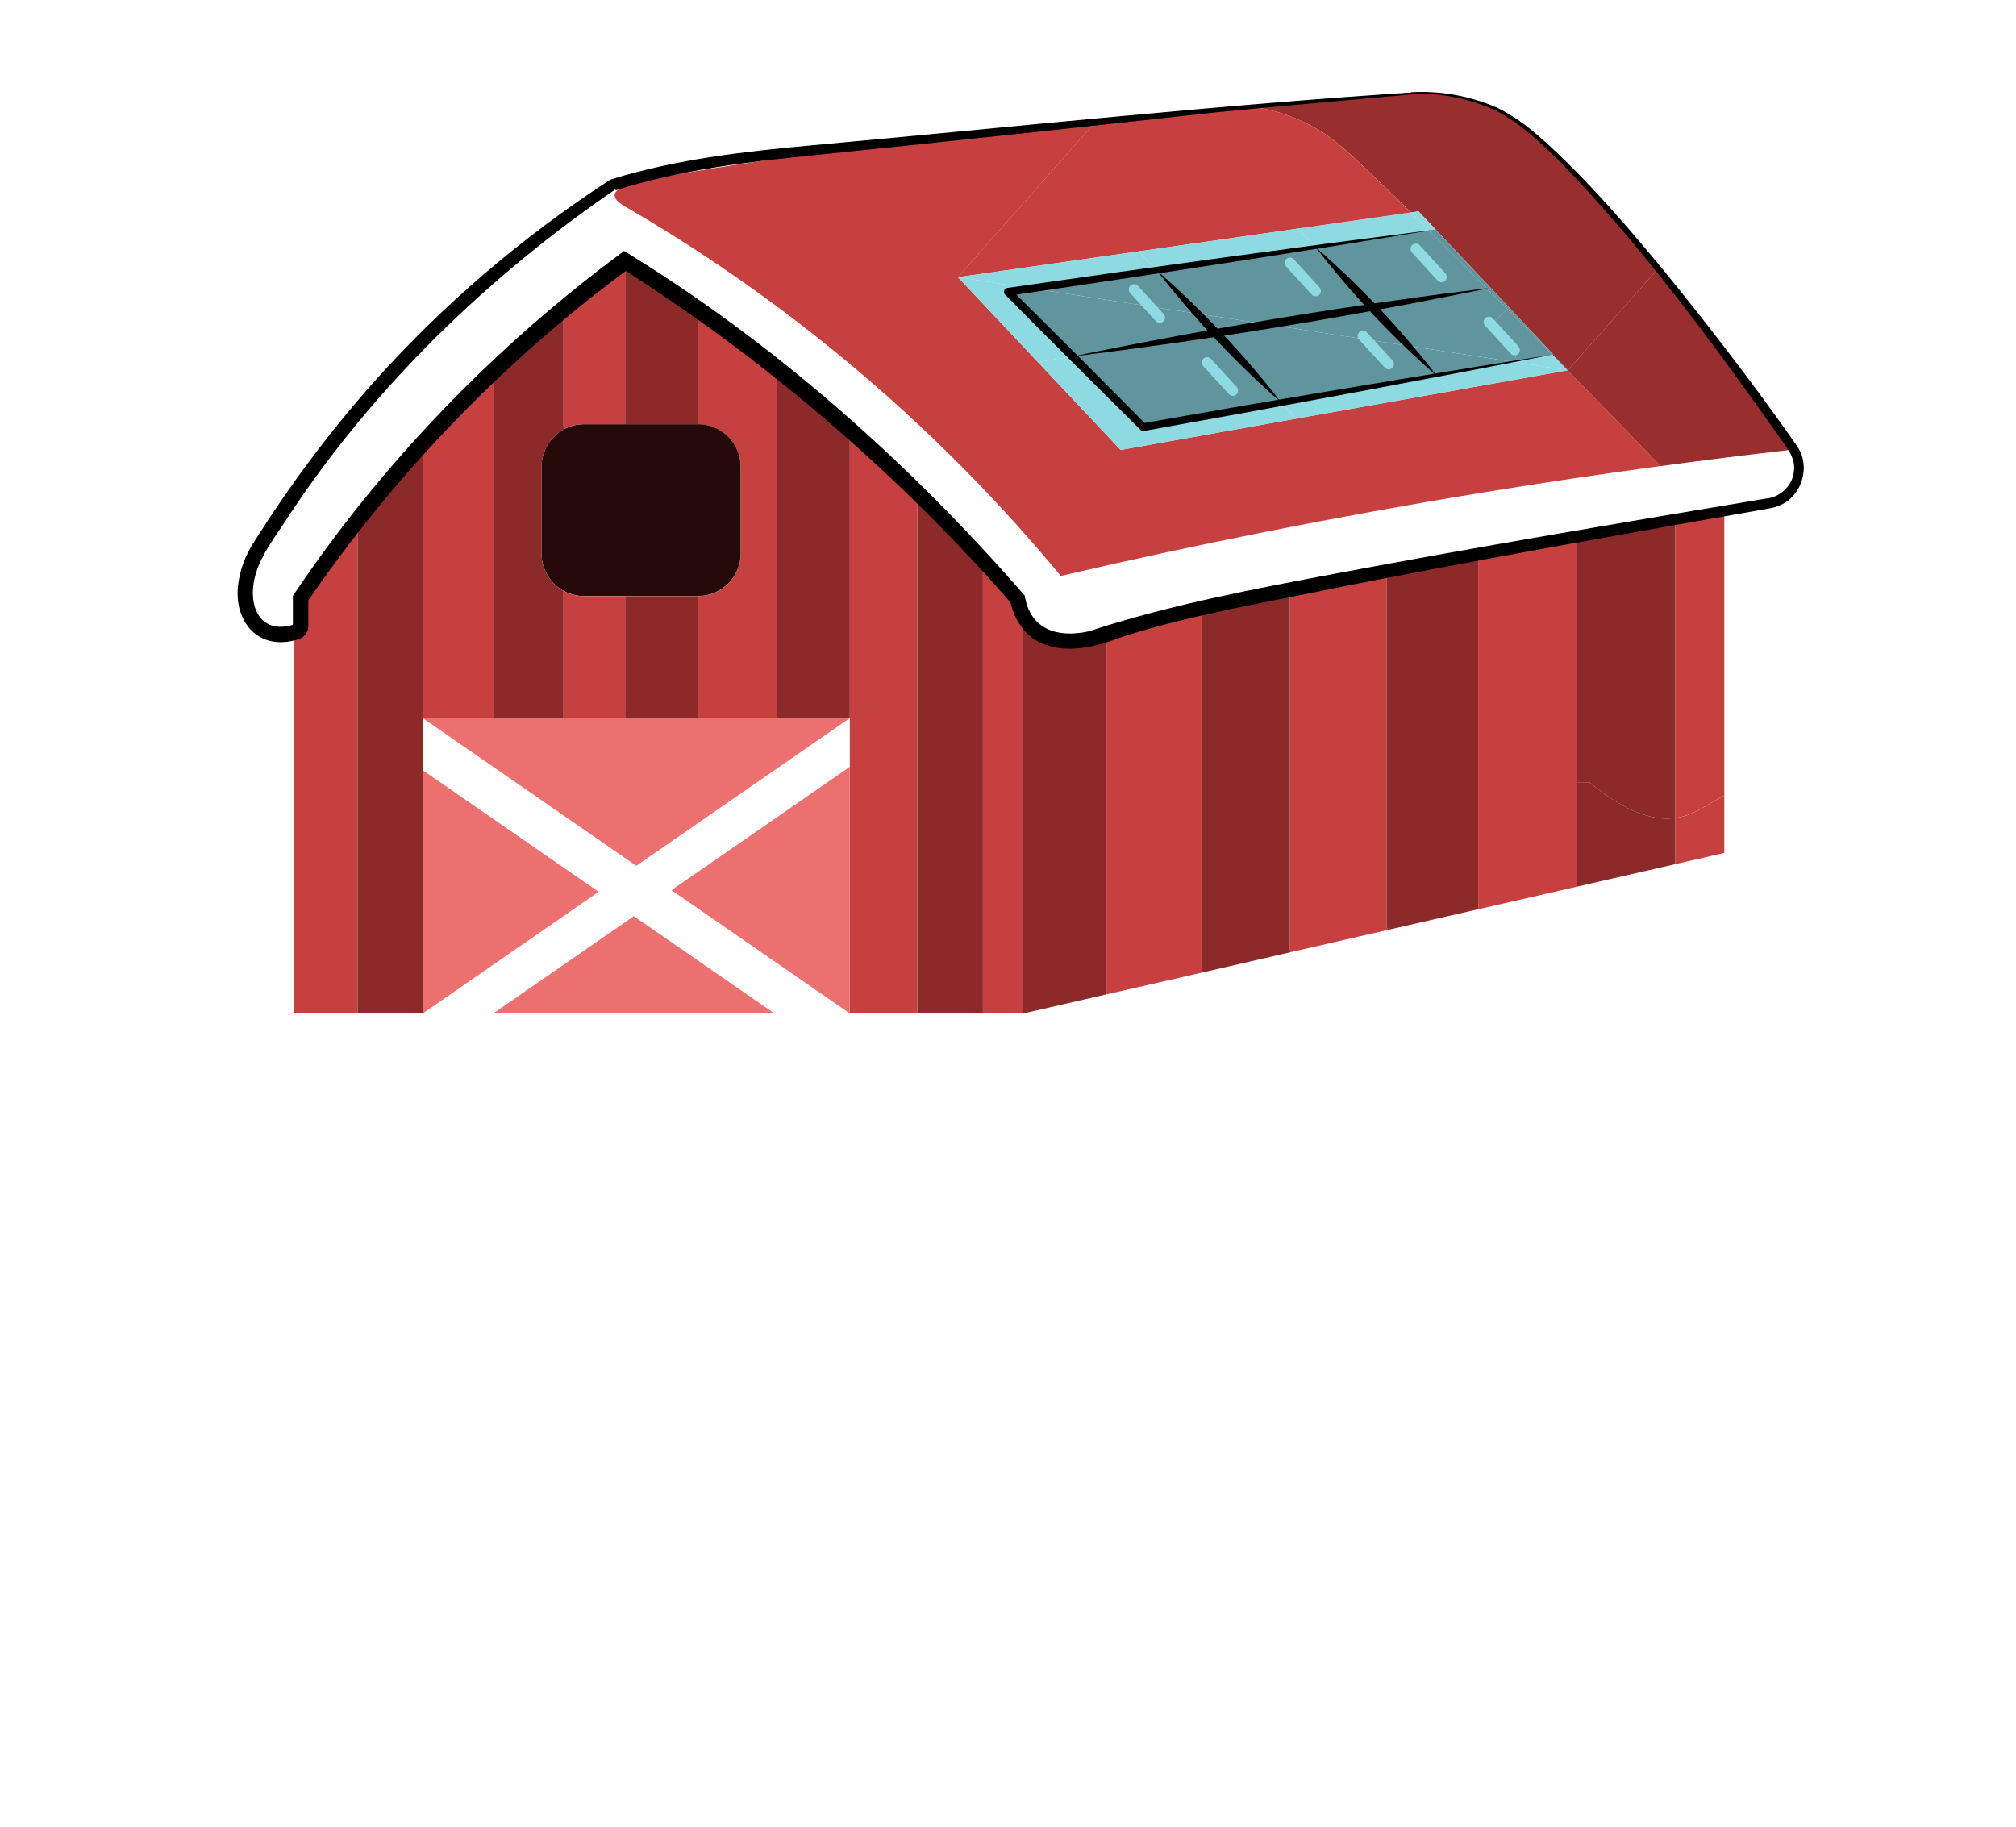 <?xml version="1.0" encoding="UTF-8"?>
<svg id="Capa_2" data-name="Capa 2" xmlns="http://www.w3.org/2000/svg" viewBox="0 0 371.17 336.44">
  <defs>
    <style>
      .cls-1 {
        fill: #8c2a2a;
      }

      .cls-1, .cls-2, .cls-3, .cls-4, .cls-5, .cls-6, .cls-7, .cls-8, .cls-9 {
        stroke-width: 0px;
      }

      .cls-3 {
        fill: #260909;
      }

      .cls-4 {
        fill: #c64040;
      }

      .cls-5 {
        fill: #1b373f;
      }

      .cls-6 {
        fill: #ed7070;
      }

      .cls-7 {
        fill: #8ddae2;
      }

      .cls-8 {
        fill: #992e2e;
      }

      .cls-9 {
        fill: #61959e;
      }
    </style>
  </defs>
  <g id="Capa_2-2" data-name="Capa 2">
    <g>
      <g>
        <path class="cls-8" d="m326.53,78.63c.86,1.22,1.84,2.64,2.95,4.23-7.79.89-15.71,1.87-23.75,2.96-6.04-6.24-11.76-12.14-17.13-17.63l.09-.02,16.26-18.36c11.67,14.54,21.58,28.82,21.58,28.82Z"/>
        <path class="cls-4" d="m317.47,146.51v10.55l-9.05,2.07v-8.49c.39-.05.75-.12,1.09-.2,3.15-.76,5.65-2.89,7.96-3.93Z"/>
        <path class="cls-4" d="m317.47,93.32v53.18c-2.31,1.05-4.81,3.17-7.96,3.93-.34.08-.7.16-1.09.2v-55.79c2.96-.5,5.98-1.01,9.05-1.53Z"/>
        <path class="cls-1" d="m308.42,150.64v8.49l-17.99,4.12-.16-.66v-18.55h2.36c7.3,6.08,12.36,7.07,15.79,6.6Z"/>
        <path class="cls-1" d="m308.42,94.85v55.79c-3.43.47-8.49-.51-15.79-6.6h-2.36v-46.1c5.79-1,11.84-2.03,18.14-3.09Z"/>
        <path class="cls-8" d="m304.96,49.81l-16.26,18.36-2.73-2.9-11.54-12.28-10.11-10.73-3.15-3.34-1.4.2c-6.29-6.19-10.75-10.42-12.9-12.23-1.03-.86-3.31-2.75-6.77-4.4-3.43-1.64-6.68-2.42-9.3-2.79,4.71-.42,9.42-.83,14.13-1.25,4.99-.45,10-.89,15.01-1.31,2.09-.08,5.13,0,8.67.78,0,0,3.29.73,6.47,2.12,7.35,3.21,19.33,16.6,29.88,29.77Z"/>
        <path class="cls-4" d="m290.28,162.59l.16.66-18.28,4.18v-66.32c5.73-1.01,11.76-2.06,18.13-3.15v64.64Z"/>
        <path class="cls-4" d="m267.17,72.01l21.44-3.82c5.37,5.49,11.09,11.39,17.13,17.63-10.72,1.44-21.64,3.06-32.76,4.88-27.4,4.48-53.33,9.69-77.68,15.35-10.3-12.45-23.78-26.72-41-40.83-13.87-11.37-27.29-20.27-39.21-27.19-2.01-1.14-2.26-2.07-1.59-2.84,1.5-1.68,7.54-2.5,8.91-2.73,6.21-1.06,12.42-2.04,18.66-2.95,20.16-2.93,40.39-5.16,60.67-7.13l-25.37,28.66,14.82,15.74,15.13,16.07,32.36-5.77,28.49-5.07Z"/>
        <path class="cls-5" d="m285.97,65.27l2.73,2.9-.12-.02c-.94-.97-1.87-1.92-2.79-2.86l.19-.03Z"/>
        <path class="cls-5" d="m288.7,68.17l-.09.02s-.02-.02-.03-.03l.12.02Z"/>
        <path class="cls-7" d="m288.57,68.16s.03.02.03.03l-21.44,3.82-2.75-2.92,14.01-2.48,10.14,1.54Z"/>
        <path class="cls-7" d="m288.57,68.16l-10.14-1.54.76-.14,6.58-1.17c.92.94,1.86,1.89,2.79,2.86Z"/>
        <path class="cls-9" d="m285.97,65.27l-.19.03c-2.87-2.93-5.62-5.73-8.24-8.38-1.28-1.31-2.54-2.57-3.78-3.81l.64-.11.02-.02,11.54,12.28Z"/>
        <path class="cls-9" d="m285.78,65.3l-6.58,1.17-.36-2.03-4.34-4.74,3.04-2.78c2.62,2.65,5.37,5.44,8.24,8.38Z"/>
        <path class="cls-9" d="m274.5,59.7l4.34,4.74.36,2.03-.76.14-19.1-2.92-6.69-7.11,21.12-3.46c1.23,1.23,2.5,2.5,3.78,3.81l-3.04,2.78Z"/>
        <polygon class="cls-9" points="278.43 66.61 264.42 69.09 259.34 63.7 278.43 66.61"/>
        <path class="cls-9" d="m274.42,52.99l-.02.02-.64.11c-3.88-3.93-7.46-7.52-10.66-10.69l1.2-.17,10.11,10.73Z"/>
        <path class="cls-9" d="m273.77,53.12l-21.12,3.46-10.45-11.09,20.92-3.06c3.2,3.17,6.77,6.76,10.66,10.69Z"/>
        <path class="cls-1" d="m272.15,101.11v66.32l-16.69,3.82-.2-.9v-66.18c5.27-.98,10.91-2,16.9-3.06Z"/>
        <polygon class="cls-7" points="264.42 69.09 267.17 72.01 238.68 77.08 235.92 74.15 264.42 69.09"/>
        <polygon class="cls-9" points="251.52 62.51 259.34 63.7 264.42 69.09 235.92 74.15 223.83 61.31 233.41 59.73 251.52 62.51"/>
        <path class="cls-7" d="m264.31,42.26l-1.2.17c-1.17-1.17-2.29-2.26-3.35-3.31l1.4-.2,3.15,3.34Z"/>
        <path class="cls-7" d="m263.11,42.43l-20.92,3.06-3.2-3.4,20.77-2.96c1.06,1.05,2.18,2.14,3.35,3.31Z"/>
        <path class="cls-4" d="m238.99,42.09l-29.21,4.18-33.42,4.77,25.37-28.66c9.67-.94,19.36-1.83,29.05-2.68,2.62.37,5.87,1.15,9.3,2.79,3.46,1.65,5.74,3.54,6.77,4.4,2.15,1.81,6.61,6.04,12.9,12.23l-20.77,2.96Z"/>
        <polygon class="cls-9" points="251.52 62.51 233.41 59.73 252.64 56.58 259.34 63.7 251.52 62.51"/>
        <path class="cls-4" d="m255.45,171.25l-17.85,4.09-.12-.56v-67.26c5.35-1.05,11.28-2.17,17.77-3.35v66.18l.2.9Z"/>
        <polygon class="cls-9" points="252.64 56.58 233.41 59.73 220.51 57.77 212.96 49.75 242.19 45.49 252.64 56.58"/>
        <polygon class="cls-7" points="238.99 42.09 242.19 45.49 212.96 49.75 209.8 46.41 209.79 46.27 238.99 42.09"/>
        <polygon class="cls-7" points="235.92 74.15 238.68 77.08 206.32 82.86 191.19 66.79 191.35 66.65 197.48 65.63 210.49 78.66 235.92 74.15"/>
        <path class="cls-1" d="m237.61,175.34l-16.21,3.73-.19-.81v-67.38c4.59-1.01,10.03-2.12,16.27-3.35v67.26l.12.56Z"/>
        <polygon class="cls-9" points="223.83 61.31 235.92 74.15 210.49 78.66 197.48 65.63 223.83 61.31"/>
        <polygon class="cls-9" points="233.41 59.73 223.83 61.31 220.51 57.77 233.41 59.73"/>
        <polygon class="cls-9" points="211.64 56.43 220.51 57.77 223.83 61.31 197.48 65.63 185.59 53.74 189.93 53.1 211.64 56.43"/>
        <path class="cls-4" d="m221.21,178.26l.19.81-17.69,4.04v-67.43c1-.33,1.78-.62,2.23-.8,2.79-1.05,7.96-2.39,15.27-4.01v67.38Z"/>
        <polygon class="cls-9" points="211.64 56.43 189.93 53.1 212.96 49.75 220.51 57.77 211.64 56.43"/>
        <polygon class="cls-7" points="212.96 49.75 189.93 53.1 176.37 51.04 209.79 46.27 209.8 46.41 212.96 49.75"/>
        <path class="cls-1" d="m203.7,115.68v67.43l-15.3,3.51v-76.85c.3,1.64,1.01,3.98,2.95,5.51,3.49,2.79,9.08,1.5,12.36.41Z"/>
        <polygon class="cls-7" points="197.48 65.63 191.35 66.65 191.19 66.79 176.37 51.04 189.93 53.1 185.59 53.74 197.48 65.63"/>
        <path class="cls-4" d="m188.4,109.77v76.85h-7.43v-85.15c2.61,2.82,5.09,5.59,7.43,8.3Z"/>
        <path class="cls-1" d="m180.97,101.47v85.15h-12.09v-97.52c4.31,4.18,8.33,8.33,12.09,12.37Z"/>
        <path class="cls-4" d="m168.88,89.1v97.52h-12.42v-109.02c4.38,3.84,8.52,7.68,12.42,11.5Z"/>
        <path class="cls-6" d="m156.46,141.2v45.42l-32.83-22.7c10.95-7.57,21.89-15.13,32.83-22.72Z"/>
        <path class="cls-1" d="m156.46,77.6v54.64h-13.45v-65.59l.14-.19c1.28,1.01,2.56,2.04,3.85,3.1,3.28,2.67,6.41,5.35,9.45,8.02v.02Z"/>
        <polygon class="cls-6" points="156.46 132.23 117.15 159.43 77.83 132.23 90.92 132.23 103.73 132.23 115.09 132.23 128.54 132.23 143.01 132.23 156.46 132.23"/>
        <path class="cls-4" d="m143.16,66.46l-.14.19v65.59h-14.48v-22.47c4.32,0,7.83-3.51,7.83-7.83v-15.98c0-4.32-3.51-7.83-7.83-7.83v-22.17l.2-.28c4.71,3.32,9.53,6.91,14.42,10.78Z"/>
        <path class="cls-6" d="m142.59,186.62h-51.78c8.63-5.96,17.26-11.93,25.88-17.91,8.63,5.98,17.27,11.93,25.9,17.91Z"/>
        <path class="cls-3" d="m103.73,108.78c-2.4-1.34-4.03-3.92-4.03-6.85v-15.98c0-2.96,1.65-5.55,4.1-6.9,1.11-.59,2.37-.94,3.73-.94h21c4.32,0,7.83,3.51,7.83,7.83v15.98c0,4.32-3.51,7.83-7.83,7.83h-21c-1.39,0-2.68-.36-3.81-.98Z"/>
        <path class="cls-1" d="m128.74,55.68l-.2.28v22.17h-13.45v-31.62c4.42,2.81,8.99,5.87,13.65,9.17Z"/>
        <rect class="cls-1" x="115.09" y="109.77" width="13.45" height="22.47"/>
        <path class="cls-4" d="m115.09,109.77v22.47h-11.36v-23.45c1.12.62,2.42.98,3.81.98h7.55Z"/>
        <path class="cls-4" d="m115.09,46.5v31.62h-7.55c-1.36,0-2.62.34-3.73.94l-.08-.94v-22.17l-.3-.36c3.99-3.31,7.88-6.32,11.65-9.1Z"/>
        <path class="cls-6" d="m110.21,164.22l-32.37,22.4v-44.79c10.8,7.46,21.58,14.93,32.37,22.39Z"/>
        <path class="cls-1" d="m103.73,78.13l.08.94c-2.45,1.34-4.1,3.93-4.1,6.9v15.98c0,2.93,1.62,5.51,4.03,6.85v23.45h-12.81v-65.59c4.23-3.99,8.41-7.66,12.51-11.05l.3.36v22.17Z"/>
        <path class="cls-4" d="m90.92,66.65v65.59h-13.09v-52.34c3.32-3.62,6.86-7.27,10.64-10.92.81-.8,1.64-1.56,2.45-2.32Z"/>
        <path class="cls-1" d="m77.83,141.83v44.79h-12.01v-92.67c3.64-4.59,7.63-9.3,12.01-14.06v61.94Z"/>
        <path class="cls-4" d="m54.18,162.02v-52.25c3.4-5.02,7.27-10.33,11.64-15.82v92.67h-11.64v-24.6Z"/>
      </g>
      <path class="cls-2" d="m259.92,16.98c5.34-.29,10.73.69,15.65,2.82,4.89,2.35,8.79,6.13,12.66,9.82,7.57,7.5,14.43,15.65,21.11,23.92,7.05,8.81,13.93,17.82,20.41,27.01,0,0,.58.82.58.82.2.3.37.49.6.88,2.44,3.6.88,8.97-3.11,10.75-.68.33-1.58.55-2.32.67-25.97,4.55-52.38,9.24-78.18,14.31-13.5,2.84-27.18,5.02-40.3,9.15-5.04,1.9-10.86,3.64-16.04.93-2.85-1.55-4.59-4.83-5.08-7.84,0,0,.58,1.2.58,1.2-21.11-24.24-45.75-45.4-72.9-62.56,0,0,3.17-.11,3.17-.11-17.61,12.89-33.58,28.03-47.36,44.95-4.59,5.64-8.96,11.48-13.06,17.49,0,0,.44-1.45.44-1.45v5.52c0,1.17-.79,2.16-1.86,2.46-7.62,2.4-12.34-3.71-10.91-11.06.46-2.7,1.62-5.15,3.11-7.4,6.41-10.13,13.6-19.76,21.55-28.72,12.73-14.31,27.44-26.87,43.48-37.31,0,0-.78,2.26-.78,2.24-.34-1.03.22-2.14,1.25-2.47,12.18-3.76,24.77-5.13,37.18-6.27,35.63-3.24,76.01-7.55,111.69-9.8.2-.02.22.3.03.31-12.4,1.14-24.82,2.2-37.21,3.4-21.95,2.43-52.67,5.74-74.32,7.93-12.37,1.24-24.82,2.71-36.69,6.49,0,0,.14-.3.14-.28-23.38,15.98-44.36,36.21-60.11,59.98-2.45,3.95-5.73,7.68-6.58,12.36-.93,5.16,1.58,9.74,7.38,7.87,0,0-.2.26-.2.26,0,0,0-5.52,0-5.52,16.4-24.48,37.26-46.02,60.98-63.51,27.58,16.85,52.52,38.99,73.76,63.46,1.03,6.28,6.06,7.83,11.76,6.58,15.12-4.95,30.81-7.88,46.43-10.82,25.88-4.85,52.35-9.31,78.35-13.64,2.6-.26,4.81-2.36,5.08-4.98.41-2.75-1.69-4.8-3.08-6.93-12.24-17.28-24.86-34.43-39.57-49.7-3.75-3.67-7.59-7.49-12.31-9.87-4.8-2.18-10.11-3.25-15.39-3.06-.2,0-.21-.3-.01-.31h0Z"/>
      <path class="cls-2" d="m212.95,49.76c8.42,7.39,16.14,15.57,23,24.43-8.43-7.38-16.13-15.57-23-24.43h0Z"/>
      <path class="cls-2" d="m242.2,45.49c8.24,7.19,15.78,15.18,22.45,23.85-8.25-7.19-15.77-15.19-22.45-23.85h0Z"/>
      <path class="cls-2" d="m197.48,65.64c25.36-5.24,51.23-9.5,76.94-12.64-25.36,5.25-51.23,9.49-76.94,12.64h0Z"/>
      <path class="cls-7" d="m208.1,53.99c1.38,1.51,2.76,3.02,4.14,4.53.2.21.39.43.59.64.35.38,1.03.38,1.38,0,.37-.4.37-.98,0-1.38-1.38-1.51-2.76-3.02-4.14-4.53-.2-.21-.39-.43-.59-.64-.35-.38-1.03-.38-1.38,0-.37.4-.37.98,0,1.38h0Z"/>
      <path class="cls-7" d="m221.55,67.44c1.38,1.51,2.76,3.02,4.14,4.53.2.21.39.43.59.64.35.38,1.03.38,1.38,0,.37-.4.37-.98,0-1.38-1.38-1.51-2.76-3.02-4.14-4.53-.2-.21-.39-.43-.59-.64-.35-.38-1.03-.38-1.38,0-.37.4-.37.98,0,1.38h0Z"/>
      <path class="cls-7" d="m236.8,49.1c1.38,1.51,2.76,3.02,4.14,4.53.2.21.39.43.59.64.35.38,1.03.38,1.38,0,.37-.4.37-.98,0-1.38-1.38-1.51-2.76-3.02-4.14-4.53-.2-.21-.39-.43-.59-.64-.35-.38-1.03-.38-1.38,0-.37.4-.37.98,0,1.38h0Z"/>
      <path class="cls-7" d="m250.24,62.55c1.38,1.51,2.76,3.02,4.14,4.53.2.21.39.43.59.64.35.38,1.03.38,1.38,0,.37-.4.37-.98,0-1.38-1.38-1.51-2.76-3.02-4.14-4.53-.2-.21-.39-.43-.59-.64-.35-.38-1.03-.38-1.38,0-.37.4-.37.98,0,1.38h0Z"/>
      <path class="cls-7" d="m259.98,46.52c1.38,1.51,2.76,3.02,4.14,4.53.2.21.39.43.59.64.35.38,1.03.38,1.38,0,.37-.4.37-.98,0-1.38-1.38-1.51-2.76-3.02-4.14-4.53-.2-.21-.39-.43-.59-.64-.35-.38-1.03-.38-1.38,0-.37.4-.37.98,0,1.38h0Z"/>
      <path class="cls-7" d="m273.43,59.97c1.38,1.51,2.76,3.02,4.14,4.53.2.21.39.43.59.64.35.38,1.03.38,1.38,0,.37-.4.37-.98,0-1.38-1.38-1.51-2.76-3.02-4.14-4.53-.2-.21-.39-.43-.59-.64-.35-.38-1.03-.38-1.38,0-.37.4-.37.98,0,1.38h0Z"/>
      <path class="cls-2" d="m285.96,65.27c-23.97,4.71-51.28,9.79-75.35,14.09-.24.04-.48-.04-.64-.2-6.23-6.18-18.74-18.66-24.91-24.9-.43-.4-.17-1.18.41-1.24,0,0,19.69-2.81,19.69-2.81,13.13-1.85,26.27-3.64,39.41-5.39,0,0,19.73-2.55,19.73-2.55l-19.63,3.19c-18.92,3.01-39.93,6.21-58.98,9.01,0,0,.41-1.24.41-1.24l12.48,12.42,12.42,12.49-.64-.2s18.88-3.29,18.88-3.29c17.59-3,39.1-6.6,56.72-9.38h0Z"/>
    </g>
  </g>
</svg>